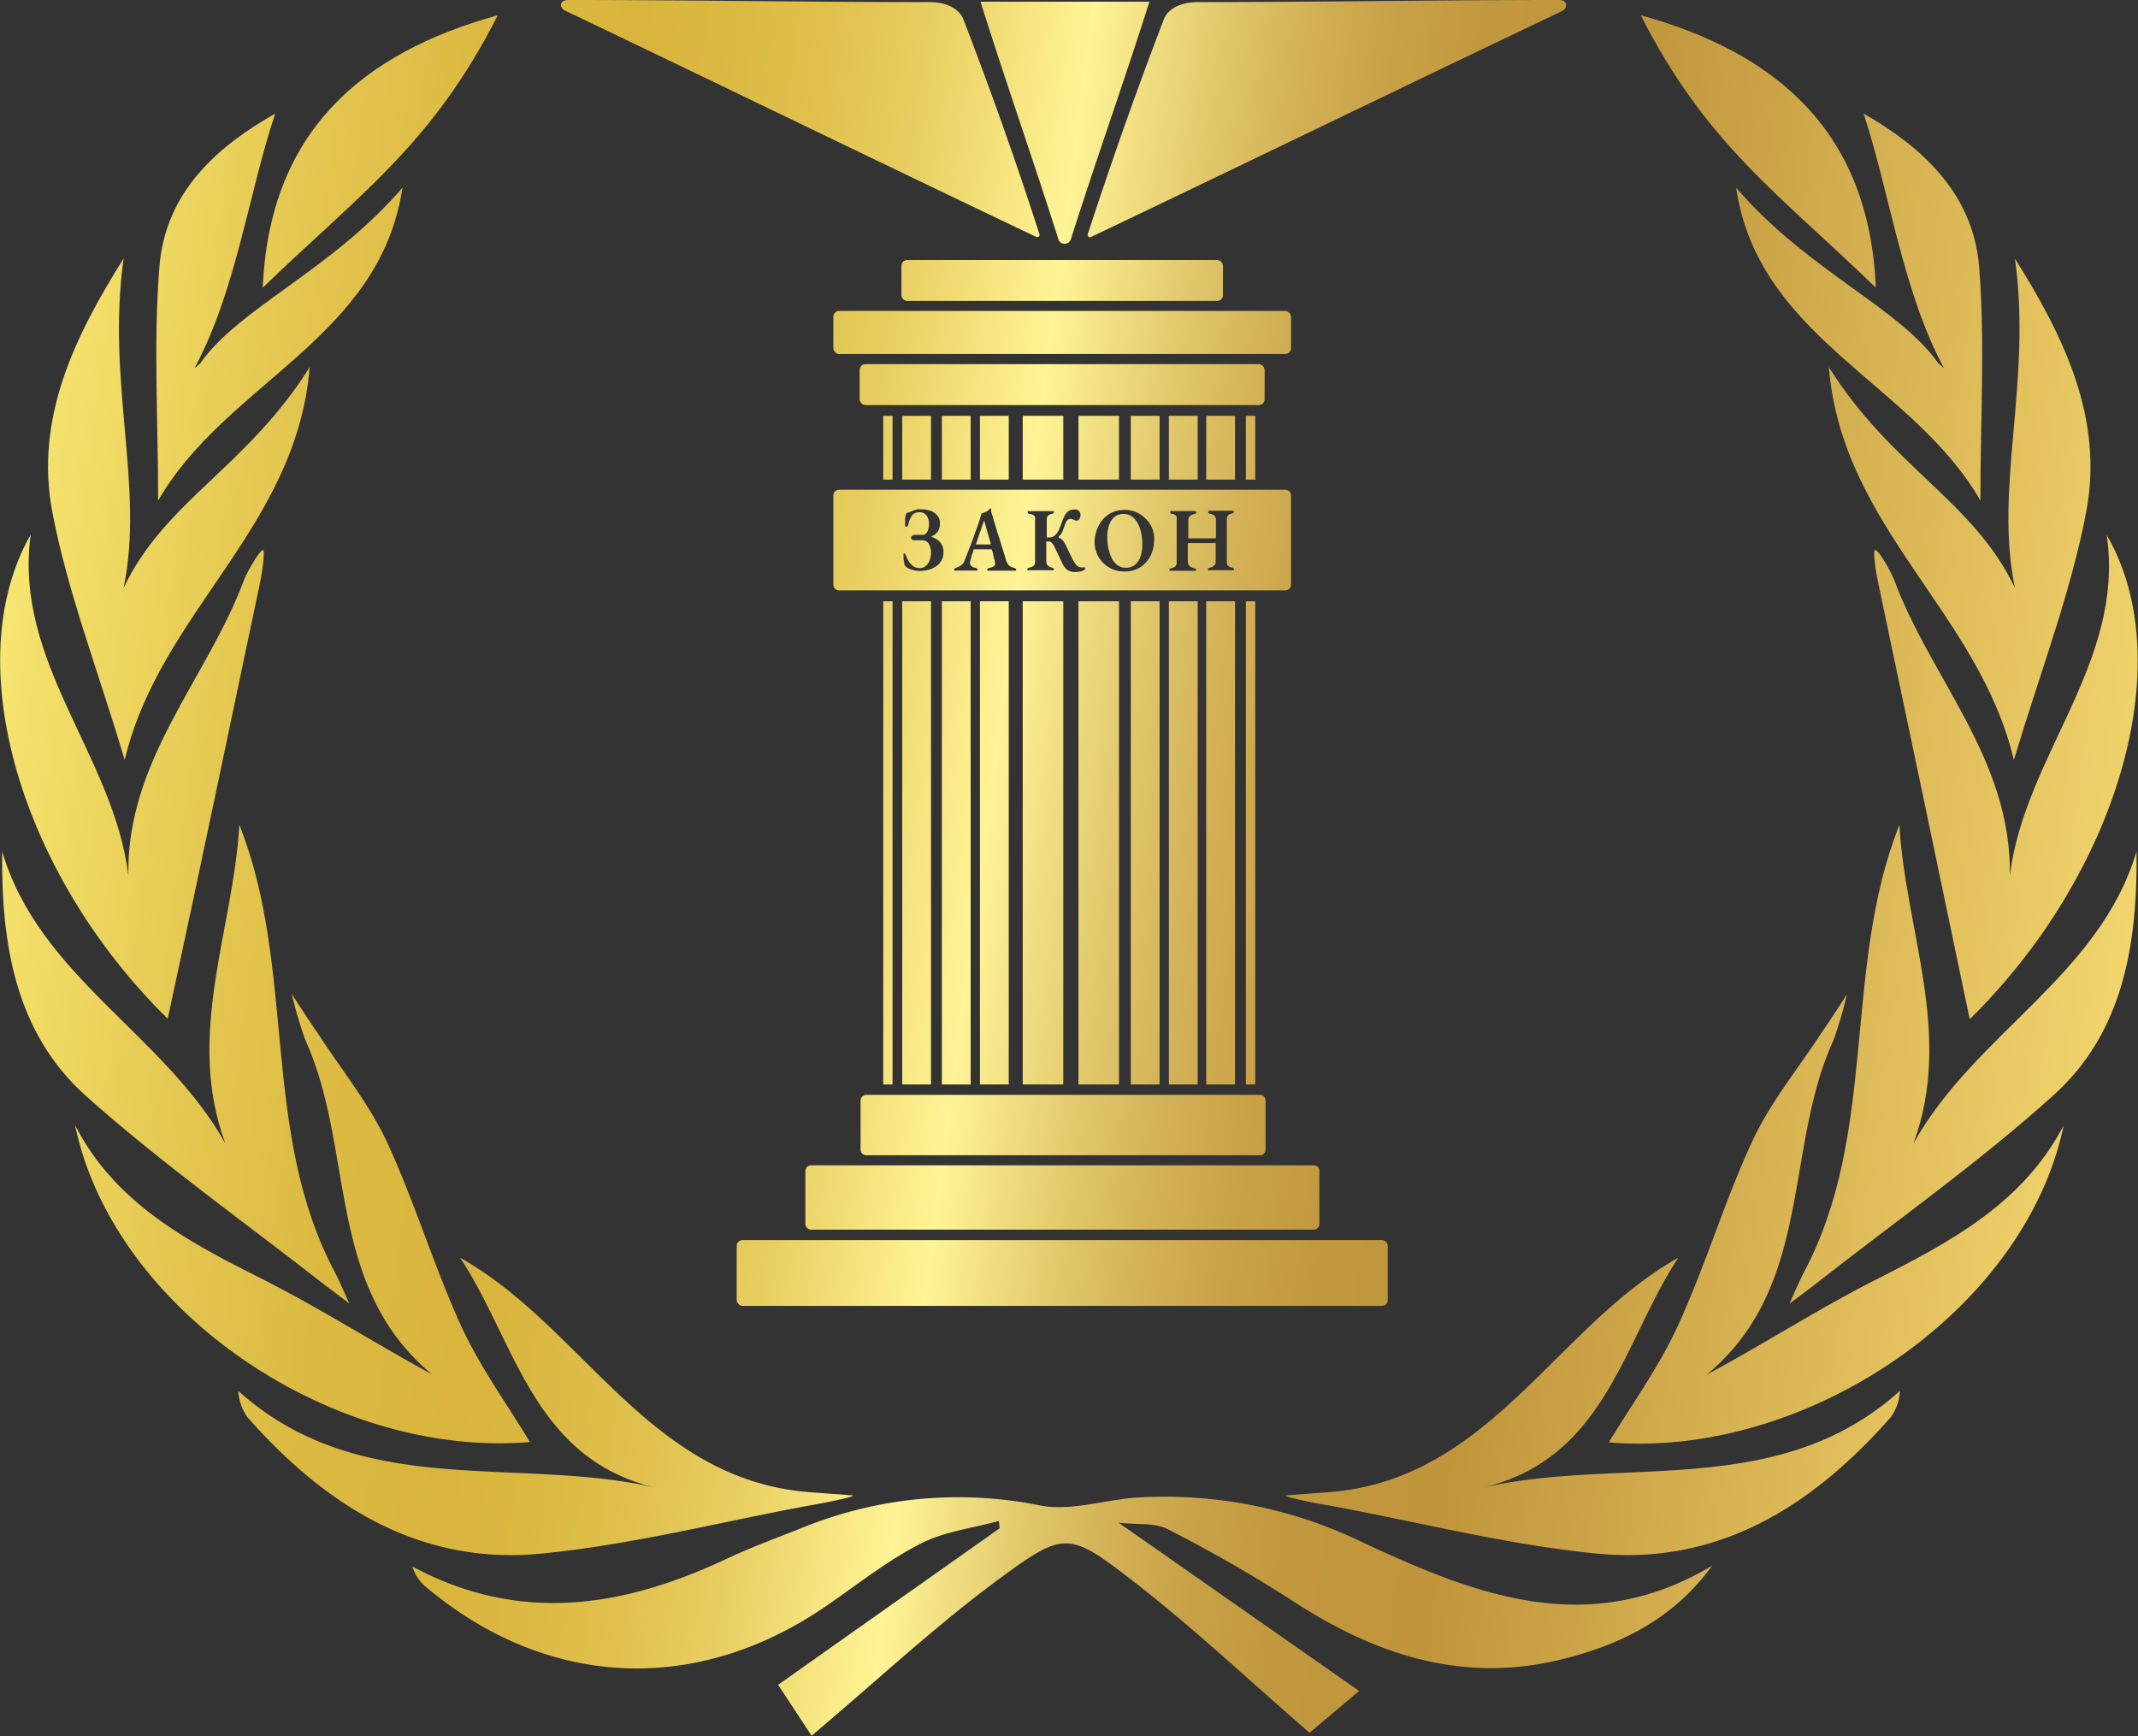 <svg xmlns="http://www.w3.org/2000/svg" xmlns:xlink="http://www.w3.org/1999/xlink" viewBox="0 0 234.03 190.04"><rect x="0" y="0" width="234.03" height="190.04" fill="#333333" stroke="none"/><defs><style>.cls-1{fill:url(#Безымянный_градиент_47);}.cls-2{fill:url(#Безымянный_градиент_47-2);}.cls-3{fill:url(#Безымянный_градиент_47-3);}.cls-4{fill:url(#Безымянный_градиент_47-4);}.cls-5{fill:url(#Безымянный_градиент_47-5);}.cls-6{fill:url(#Безымянный_градиент_47-6);}.cls-7{fill:url(#Безымянный_градиент_47-7);}.cls-8{fill:url(#Безымянный_градиент_47-8);}.cls-9{fill:url(#Безымянный_градиент_47-9);}.cls-10{fill:url(#Безымянный_градиент_47-10);}.cls-11{fill:url(#Безымянный_градиент_47-11);}.cls-12{fill:url(#Безымянный_градиент_47-12);}.cls-13{fill:url(#Безымянный_градиент_47-13);}.cls-14{fill:url(#Безымянный_градиент_47-14);}.cls-15{fill:url(#Безымянный_градиент_47-15);}.cls-16{fill:url(#Безымянный_градиент_47-16);}.cls-17{fill:url(#Безымянный_градиент_47-17);}.cls-18{fill:url(#Безымянный_градиент_47-18);}.cls-19{fill:url(#Безымянный_градиент_47-19);}.cls-20{fill:url(#Безымянный_градиент_47-20);}.cls-21{fill:url(#Безымянный_градиент_47-21);}.cls-22{fill:url(#Безымянный_градиент_47-22);}.cls-23{fill:url(#Безымянный_градиент_47-23);}.cls-24{fill:url(#Безымянный_градиент_47-24);}.cls-25{fill:url(#Безымянный_градиент_47-25);}.cls-26{fill:url(#Безымянный_градиент_47-26);}.cls-27{fill:url(#Безымянный_градиент_47-27);}.cls-28{fill:url(#Безымянный_градиент_47-28);}.cls-29{fill:url(#Безымянный_градиент_47-29);}.cls-30{fill:url(#Безымянный_градиент_47-30);}.cls-31{fill:url(#Безымянный_градиент_47-31);}.cls-32{fill:url(#Безымянный_градиент_47-32);}.cls-33{fill:url(#Безымянный_градиент_47-33);}.cls-34{fill:url(#Безымянный_градиент_47-34);}.cls-35{fill:url(#Безымянный_градиент_47-35);}.cls-36{fill:url(#Безымянный_градиент_47-36);}.cls-37{fill:url(#Безымянный_градиент_47-37);}.cls-38{fill:url(#Безымянный_градиент_47-38);}.cls-39{fill:url(#Безымянный_градиент_47-39);}.cls-40{fill:url(#Безымянный_градиент_47-40);}.cls-41{fill:url(#Безымянный_градиент_47-41);}.cls-42{fill:url(#Безымянный_градиент_47-42);}.cls-43{fill:url(#Безымянный_градиент_47-43);}.cls-44{fill:url(#Безымянный_градиент_47-44);}.cls-45{fill:url(#Безымянный_градиент_47-45);}.cls-46{fill:url(#Безымянный_градиент_47-46);}.cls-47{fill:url(#Безымянный_градиент_47-47);}</style><linearGradient id="Безымянный_градиент_47" x1="-2.25" y1="29.34" x2="232.13" y2="-1.3" gradientTransform="matrix(1, 0, 0, -1, 0, 106.38)" gradientUnits="userSpaceOnUse"><stop offset="0.01" stop-color="#f6e56f"/><stop offset="0.02" stop-color="#f4e16b"/><stop offset="0.11" stop-color="#e5c952"/><stop offset="0.19" stop-color="#dcba42"/><stop offset="0.26" stop-color="#d9b53d"/><stop offset="0.3" stop-color="#dbb841"/><stop offset="0.35" stop-color="#e0c14e"/><stop offset="0.4" stop-color="#e9d063"/><stop offset="0.44" stop-color="#f6e580"/><stop offset="0.47" stop-color="#fff596"/><stop offset="0.49" stop-color="#f4e587"/><stop offset="0.53" stop-color="#e1c86b"/><stop offset="0.57" stop-color="#d3b156"/><stop offset="0.61" stop-color="#c8a147"/><stop offset="0.65" stop-color="#c2983e"/><stop offset="0.72" stop-color="#c0953b"/><stop offset="1" stop-color="#f1d46c"/></linearGradient><linearGradient id="Безымянный_градиент_47-2" x1="-2.35" y1="28.65" x2="232.03" y2="-1.99" xlink:href="#Безымянный_градиент_47"/><linearGradient id="Безымянный_градиент_47-3" x1="-2.41" y1="28.12" x2="231.97" y2="-2.52" xlink:href="#Безымянный_градиент_47"/><linearGradient id="Безымянный_градиент_47-4" x1="-2.48" y1="27.55" x2="231.9" y2="-3.08" xlink:href="#Безымянный_градиент_47"/><linearGradient id="Безымянный_градиент_47-5" x1="-2.54" y1="27.15" x2="231.85" y2="-3.49" xlink:href="#Безымянный_градиент_47"/><linearGradient id="Безымянный_градиент_47-6" x1="-1.87" y1="32.26" x2="232.51" y2="1.62" xlink:href="#Безымянный_градиент_47"/><linearGradient id="Безымянный_градиент_47-7" x1="-2" y1="31.31" x2="232.38" y2="0.67" xlink:href="#Безымянный_градиент_47"/><linearGradient id="Безымянный_градиент_47-8" x1="-1.92" y1="31.83" x2="232.46" y2="1.19" xlink:href="#Безымянный_градиент_47"/><linearGradient id="Безымянный_градиент_47-9" x1="-2.06" y1="30.77" x2="232.32" y2="0.13" xlink:href="#Безымянный_градиент_47"/><linearGradient id="Безымянный_градиент_47-10" x1="-2.16" y1="30.12" x2="232.22" y2="-0.52" xlink:href="#Безымянный_градиент_47"/><linearGradient id="Безымянный_градиент_47-11" x1="3.31" y1="71.86" x2="237.69" y2="41.22" xlink:href="#Безымянный_градиент_47"/><linearGradient id="Безымянный_градиент_47-12" x1="3.21" y1="71.18" x2="237.59" y2="40.54" xlink:href="#Безымянный_градиент_47"/><linearGradient id="Безымянный_градиент_47-13" x1="3.15" y1="70.64" x2="237.53" y2="40" xlink:href="#Безымянный_градиент_47"/><linearGradient id="Безымянный_градиент_47-14" x1="3.07" y1="70.08" x2="237.45" y2="39.45" xlink:href="#Безымянный_градиент_47"/><linearGradient id="Безымянный_градиент_47-15" x1="3.02" y1="69.68" x2="237.41" y2="39.04" xlink:href="#Безымянный_градиент_47"/><linearGradient id="Безымянный_градиент_47-16" x1="3.69" y1="74.78" x2="238.07" y2="44.14" xlink:href="#Безымянный_градиент_47"/><linearGradient id="Безымянный_градиент_47-17" x1="3.56" y1="73.84" x2="237.94" y2="43.2" xlink:href="#Безымянный_градиент_47"/><linearGradient id="Безымянный_градиент_47-18" x1="3.64" y1="74.36" x2="238.02" y2="43.72" xlink:href="#Безымянный_градиент_47"/><linearGradient id="Безымянный_градиент_47-19" x1="3.49" y1="73.3" x2="237.87" y2="42.66" xlink:href="#Безымянный_градиент_47"/><linearGradient id="Безымянный_градиент_47-20" x1="3.4" y1="72.65" x2="237.78" y2="42.01" xlink:href="#Безымянный_градиент_47"/><linearGradient id="Безымянный_градиент_47-21" x1="-13.22" y1="-54.48" x2="221.17" y2="-85.12" xlink:href="#Безымянный_градиент_47"/><linearGradient id="Безымянный_градиент_47-22" x1="-8.76" y1="-20.4" x2="225.62" y2="-51.04" xlink:href="#Безымянный_градиент_47"/><linearGradient id="Безымянный_градиент_47-23" x1="7.82" y1="106.36" x2="242.2" y2="75.72" xlink:href="#Безымянный_градиент_47"/><linearGradient id="Безымянный_градиент_47-24" x1="-6.75" y1="-5.01" x2="227.64" y2="-35.65" xlink:href="#Безымянный_градиент_47"/><linearGradient id="Безымянный_градиент_47-25" x1="-11.22" y1="-39.3" x2="223.16" y2="-69.94" xlink:href="#Безымянный_градиент_47"/><linearGradient id="Безымянный_градиент_47-26" x1="-2.95" y1="23.98" x2="231.43" y2="-6.65" xlink:href="#Безымянный_градиент_47"/><linearGradient id="Безымянный_градиент_47-27" x1="0.74" y1="52.31" x2="235.13" y2="21.67" xlink:href="#Безымянный_градиент_47"/><linearGradient id="Безымянный_градиент_47-28" x1="3.76" y1="75.37" x2="238.14" y2="44.73" xlink:href="#Безымянный_градиент_47"/><linearGradient id="Безымянный_градиент_47-29" x1="7.99" y1="107.73" x2="242.37" y2="77.09" xlink:href="#Безымянный_градиент_47"/><linearGradient id="Безымянный_градиент_47-30" x1="6.26" y1="94.42" x2="240.64" y2="63.79" xlink:href="#Безымянный_градиент_47"/><linearGradient id="Безымянный_градиент_47-31" x1="-6.27" y1="-1.4" x2="228.11" y2="-32.04" xlink:href="#Безымянный_градиент_47"/><linearGradient id="Безымянный_градиент_47-32" x1="-3.87" y1="17.02" x2="230.52" y2="-13.62" xlink:href="#Безымянный_градиент_47"/><linearGradient id="Безымянный_градиент_47-33" x1="-9.08" y1="-22.9" x2="225.3" y2="-53.54" xlink:href="#Безымянный_градиент_47"/><linearGradient id="Безымянный_градиент_47-34" x1="0.5" y1="50.42" x2="234.88" y2="19.78" xlink:href="#Безымянный_градиент_47"/><linearGradient id="Безымянный_градиент_47-35" x1="4.22" y1="78.9" x2="238.6" y2="48.26" xlink:href="#Безымянный_градиент_47"/><linearGradient id="Безымянный_градиент_47-36" x1="6.89" y1="99.36" x2="241.28" y2="68.72" xlink:href="#Безымянный_градиент_47"/><linearGradient id="Безымянный_градиент_47-37" x1="8.79" y1="113.81" x2="243.18" y2="83.17" xlink:href="#Безымянный_градиент_47"/><linearGradient id="Безымянный_градиент_47-38" x1="8.46" y1="111.25" x2="242.84" y2="80.61" xlink:href="#Безымянный_градиент_47"/><linearGradient id="Безымянный_градиент_47-39" x1="-6.19" y1="-0.75" x2="228.19" y2="-31.39" xlink:href="#Безымянный_градиент_47"/><linearGradient id="Безымянный_градиент_47-40" x1="-7.22" y1="-8.58" x2="227.17" y2="-39.22" xlink:href="#Безымянный_градиент_47"/><linearGradient id="Безымянный_градиент_47-41" x1="-8.28" y1="-16.69" x2="226.11" y2="-47.33" xlink:href="#Безымянный_градиент_47"/><linearGradient id="Безымянный_градиент_47-42" x1="4.22" y1="78.93" x2="238.61" y2="48.29" xlink:href="#Безымянный_градиент_47"/><linearGradient id="Безымянный_градиент_47-43" x1="4.97" y1="84.54" x2="239.35" y2="53.9" xlink:href="#Безымянный_градиент_47"/><linearGradient id="Безымянный_градиент_47-44" x1="5.69" y1="90.14" x2="240.07" y2="59.5" xlink:href="#Безымянный_градиент_47"/><linearGradient id="Безымянный_градиент_47-45" x1="2.14" y1="62.99" x2="236.52" y2="32.35" xlink:href="#Безымянный_градиент_47"/><linearGradient id="Безымянный_градиент_47-46" x1="1.99" y1="61.82" x2="236.37" y2="31.18" xlink:href="#Безымянный_градиент_47"/><linearGradient id="Безымянный_градиент_47-47" x1="2.03" y1="62.18" x2="236.42" y2="31.54" xlink:href="#Безымянный_градиент_47"/></defs><title>atb</title><g id="Слой_2" data-name="Слой 2"><g id="Слой_1-2" data-name="Слой 1"><rect class="cls-1" x="111.95" y="65.82" width="4.44" height="52.89"/><rect class="cls-2" x="107.27" y="65.82" width="3.15" height="52.89"/><rect class="cls-3" x="103.1" y="65.82" width="3.15" height="52.89"/><rect class="cls-4" x="98.76" y="65.82" width="3.15" height="52.89"/><rect class="cls-5" x="96.68" y="65.82" width="1.02" height="52.89"/><rect class="cls-6" x="136.38" y="65.82" width="1.02" height="52.89"/><rect class="cls-7" x="127.95" y="65.82" width="3.15" height="52.89"/><rect class="cls-8" x="132.04" y="65.82" width="3.15" height="52.89"/><rect class="cls-9" x="123.78" y="65.82" width="3.15" height="52.89"/><rect class="cls-10" x="118.05" y="65.82" width="4.44" height="52.89"/><rect class="cls-11" x="111.95" y="45.52" width="4.44" height="6.98"/><rect class="cls-12" x="107.27" y="45.52" width="3.15" height="6.98"/><rect class="cls-13" x="103.1" y="45.52" width="3.15" height="6.98"/><rect class="cls-14" x="98.76" y="45.52" width="3.15" height="6.98"/><rect class="cls-15" x="96.68" y="45.52" width="1.02" height="6.98"/><rect class="cls-16" x="136.38" y="45.52" width="1.02" height="6.98"/><rect class="cls-17" x="127.95" y="45.52" width="3.15" height="6.98"/><rect class="cls-18" x="132.04" y="45.52" width="3.15" height="6.98"/><rect class="cls-19" x="123.78" y="45.52" width="3.15" height="6.98"/><rect class="cls-20" x="118.05" y="45.52" width="4.44" height="6.98"/><path class="cls-21" d="M148.87,168.7a49.53,49.53,0,0,0-24.26-4.78c-3.6.22-7.34,1.53-10.74.88a45.18,45.18,0,0,0-25.93,2.39c-2.78,1.11-5.6,2.13-8.3,3.4-11.3,5.33-22.68,7.24-34.49.89a4.55,4.55,0,0,0,1.37,2.15c13.19,11.15,29.52,12,43.79,2.26,3.44-2.35,6.73-5,10.4-6.88,2.61-1.36,5.74-1.72,8.63-2.52l.08.81L85.17,184.43,88.84,190c7.45-6.29,13.77-12.21,20.7-17.29s7.48-5.05,14.38.28c6.68,5.16,12.85,11,19.43,16.69l5.42-4.58-26.33-18.42c2.11.24,4,0,5.38.71a156.45,156.45,0,0,1,13.76,7.91c8.85,5.76,18.26,8.91,28.82,6.47,6.63-1.54,12.67-4.39,17-10.37C173.76,179.53,161.31,174.52,148.87,168.7Z"/><path class="cls-22" d="M58,157.85c-2.44-4.06-5.46-8.2-7.56-12.78-3-6.61-5.11-13.68-8.18-20.27-2-4.18-5-7.85-7.51-11.75-.56-.76-2.81-4.23-2.81-4.23a48.5,48.5,0,0,0,1.47,5c5.47,12,2.18,26.91,13.87,36.62-6.46-3.52-12.4-7.32-18.67-10.48-8.11-4.08-16-8.24-20.39-16.79C12.44,143.5,36.5,159.68,58,157.85Z"/><path class="cls-23" d="M61.91,1.19c16.53,7.9,33.71,16.26,51.53,24.75a.26.26,0,0,0,.34-.14.2.2,0,0,0,0-.17C111,17,108.19,9.21,105.46,2.13,105,1,103.72.23,101.71.23,88.55.23,75.37,0,62.2,0,61.21,0,61.17.86,61.91,1.19Z"/><path class="cls-24" d="M35.57,140.68l2.66,2s-1.23-2.79-1.56-3.39c-8.18-15.31-4.2-33.24-10.47-49-.67,11.62-5.95,22.94-1.53,34.88C17.94,113.17,4.3,106.91.24,93.22.12,103.35,1.7,113,9.32,119.89,17.61,127.31,26.78,133.78,35.57,140.68Z"/><path class="cls-25" d="M59.21,170.07c9.85-.95,19.56-3.45,29.33-5.26.79-.13,4.8-.87,4.85-1.11l-4.51-.34c-17.8-1.21-24.95-18.08-38.51-25.68,6.07,9.2,7.94,21.93,21.31,25.15-15.24-3.48-32.28,1.43-45.6-10.58a5.61,5.61,0,0,0,1,2.88C35.62,164.81,45.92,171.35,59.21,170.07Z"/><path class="cls-26" d="M28.44,63.89c.22-1,.62-3.61.35-3.68s-1.51,1.94-2.07,3.24c-4,10.84-12.89,19.68-12.67,32.41C12.47,82.71,1.45,72.55,3.36,58.52c-8,14-1.11,37.17,15,53C21.7,96,25.08,79.92,28.44,63.89Z"/><path class="cls-27" d="M13.65,83.19c3.84-16.19,18.8-25.38,20.25-43C27,51.19,18.07,54.8,13.53,64.36c2.31-11-1.9-22.58,0-36.06C8.12,36.9,3.81,45.84,5.72,56,7.38,64.76,10.68,73.24,13.65,83.19Z"/><path class="cls-28" d="M44.05,20.55C36.2,29.67,26.24,33.62,21.91,39.78l-.62.53c4.53-8.4,5.93-19.16,8.83-27.87-6.08,3.45-12,8.39-12.67,16.76s-.14,16.55-.14,25.6C24.75,41.86,41.59,37.09,44.05,20.55Z"/><path class="cls-29" d="M107.33.19c2.92,9.27,5.72,17.15,8.52,26a.72.72,0,0,0,.91.46.7.7,0,0,0,.46-.46c2.82-8.87,5.65-16.74,8.6-26Z"/><path class="cls-30" d="M54.49,1.67c-15.11,4.18-25,12.94-25.73,29.82C39.52,21.1,47.31,15.8,54.49,1.67Z"/><path class="cls-31" d="M205.5,140c-6.27,3.16-12.21,7-18.68,10.48,11.7-9.71,8.41-24.67,13.88-36.62a43.94,43.94,0,0,0,1.46-5s-2.24,3.47-2.8,4.23c-2.54,3.9-5.56,7.57-7.51,11.75-3.07,6.59-5.14,13.66-8.18,20.27-2.1,4.58-5.12,8.72-7.56,12.78,21.48,1.83,45.56-14.35,49.78-34.69C221.44,131.71,213.61,135.87,205.5,140Z"/><path class="cls-32" d="M209.44,125.19c4.42-11.94-.86-23.26-1.53-34.88-6.27,15.76-2.29,33.69-10.47,49-.33.6-1.56,3.39-1.56,3.39s1.85-1.36,2.66-2c8.79-6.9,18-13.37,26.25-20.82,7.62-6.85,9.2-16.54,9.08-26.67C229.79,106.88,216.15,113.12,209.44,125.19Z"/><path class="cls-33" d="M183.71,137.68c-13.55,7.6-20.7,24.47-38.5,25.68l-4.51.34c.05.24,4.06,1,4.85,1.11,9.77,1.81,19.48,4.31,29.33,5.26,13.29,1.28,23.58-5.26,32.09-14.94a5.43,5.43,0,0,0,1-2.88c-13.32,12-30.36,7.1-45.6,10.58C175.78,159.61,177.65,146.88,183.71,137.68Z"/><path class="cls-34" d="M220,95.86c.22-12.73-8.67-21.57-12.67-32.41-.56-1.3-1.76-3.32-2.07-3.24s.13,2.7.35,3.68c3.37,16,6.75,32.06,10,47.68,16.15-15.88,23.09-39.08,15-53C232.63,72.55,221.61,82.71,220,95.86Z"/><path class="cls-35" d="M220.56,64.36C216,54.8,207.08,51.17,200.19,40.19c1.45,17.61,16.41,26.8,20.25,43,3-9.94,6.27-18.42,7.93-27.2,1.91-10.14-2.4-19.08-7.81-27.68C222.44,41.78,218.25,53.34,220.56,64.36Z"/><path class="cls-36" d="M212.8,40.31l-.62-.53c-4.33-6.16-14.29-10.11-22.14-19.23,2.46,16.54,19.3,21.31,26.74,34.25,0-9,.52-17.37-.14-25.6S210.05,15.89,204,12.44C206.87,21.19,208.27,31.91,212.8,40.31Z"/><path class="cls-37" d="M179.6,1.67c7.18,14.13,15,19.43,25.73,29.82C204.63,14.61,194.71,5.85,179.6,1.67Z"/><path class="cls-38" d="M170.65,0c-13.16,0-26.34.23-39.51.23-2,0-3.32.79-3.75,1.9-2.72,7.08-5.49,14.85-8.32,23.5a.26.26,0,0,0,.16.32.22.22,0,0,0,.18,0c17.8-8.49,35-16.85,51.52-24.71C171.67.86,171.63,0,170.65,0Z"/><path class="cls-39" d="M94.2,120.45v5.41a.63.63,0,0,0,.63.6H137.9a.61.61,0,0,0,.63-.6v-5.41a.61.61,0,0,0-.63-.6H94.83A.63.63,0,0,0,94.2,120.45Z"/><path class="cls-40" d="M88.16,128.19V134a.63.63,0,0,0,.63.6h55a.61.61,0,0,0,.63-.6v-5.84a.61.61,0,0,0-.63-.6h-55A.63.63,0,0,0,88.16,128.19Z"/><rect class="cls-41" x="80.64" y="135.75" width="71.27" height="7.2" rx="0.63"/><rect class="cls-42" x="94.1" y="39.86" width="44.33" height="4.48" rx="0.63"/><rect class="cls-43" x="91.22" y="34.04" width="50.1" height="4.71" rx="0.63"/><rect class="cls-44" x="98.67" y="28.46" width="35.2" height="4.48" rx="0.63"/><path class="cls-45" d="M121.69,61.11a2.33,2.33,0,0,0,.63.76,1.51,1.51,0,0,0,.91.28,1.54,1.54,0,0,0,1-.32,1.86,1.86,0,0,0,.61-.9,4,4,0,0,0,.2-1.32,5.17,5.17,0,0,0-.12-1.24,3.76,3.76,0,0,0-.38-1.08,2.19,2.19,0,0,0-.64-.75,1.44,1.44,0,0,0-.9-.28,1.57,1.57,0,0,0-1,.32,1.94,1.94,0,0,0-.59.89,3.92,3.92,0,0,0-.2,1.32,6.43,6.43,0,0,0,.12,1.24A5.08,5.08,0,0,0,121.69,61.11Z"/><path class="cls-46" d="M107,59.6h1.31c.08,0,.13,0,.13-.06h0v-.06l-.66-2.31c0-.09-.05-.14-.07-.14s0,0-.06.13l-.79,2.32v.08a.13.13,0,0,0,0,.07Z"/><path class="cls-47" d="M91.22,54.24V64a.63.63,0,0,0,.63.63h48.84a.63.63,0,0,0,.63-.63h0V54.24a.63.63,0,0,0-.63-.63H91.85a.63.63,0,0,0-.63.63Zm37.54,2.23a.72.72,0,0,0-.44-.22.2.2,0,0,1-.23-.2.15.15,0,0,1,.06-.11h2.58q.21,0,.21.15a.12.12,0,0,1-.06.12.48.48,0,0,1-.18.07,1,1,0,0,0-.49.25.72.72,0,0,0-.13.45v1.86a.14.14,0,0,0,0,.09H133c.07,0,.1,0,.1-.14V56.94a.63.63,0,0,0-.12-.44,1,1,0,0,0-.49-.25.73.73,0,0,1-.19-.07.17.17,0,0,1-.06-.12q0-.15.21-.15H135a.11.11,0,0,1,.06.11c0,.1-.08.17-.24.2a.71.71,0,0,0-.43.23,1,1,0,0,0-.1.46v4.53a.86.86,0,0,0,.11.47.77.77,0,0,0,.44.22c.16,0,.23.1.23.19a.11.11,0,0,1-.06.1h-2.6a.17.17,0,0,1-.14,0,.13.13,0,0,1-.06-.1.17.17,0,0,1,.06-.12l.17-.06a1,1,0,0,0,.48-.24.58.58,0,0,0,.15-.45v-2a.08.08,0,0,0-.08,0h-2.86c-.07,0-.11,0-.11.15v1.87a.73.73,0,0,0,.17.47,1.15,1.15,0,0,0,.5.26l.18.06a.12.12,0,0,1,.06.12.1.1,0,0,1-.06.1.19.19,0,0,1-.15,0h-2.66a.17.17,0,0,1-.06-.1c0-.09.08-.16.23-.19a.77.77,0,0,0,.45-.22.66.66,0,0,0,.12-.47V56.91A.75.75,0,0,0,128.76,56.47ZM120.06,58a3.83,3.83,0,0,1,.64-1.11,3,3,0,0,1,1-.78,3.36,3.36,0,0,1,1.43-.29,3.29,3.29,0,0,1,1.21.23,3.25,3.25,0,0,1,1,.67,3,3,0,0,1,1,2.35,3.85,3.85,0,0,1-.21,1.3,3.11,3.11,0,0,1-.63,1.12,3,3,0,0,1-1,.78,3.33,3.33,0,0,1-1.43.29,3.22,3.22,0,0,1-3-1.95,3.59,3.59,0,0,1-.26-1.34A4.62,4.62,0,0,1,120.06,58Zm-6.83-1.52a.85.85,0,0,0-.49-.22.22.22,0,0,1-.25-.21c0-.11,0-.07.07-.1h2.77a.14.14,0,0,1,0,.21l0,0a.37.37,0,0,1-.18.08.9.9,0,0,0-.47.25,1,1,0,0,0-.1.45V58.7a.29.29,0,0,0,0,.13.06.06,0,0,0,.06,0h.25a.86.86,0,0,0,.66-.3,1.92,1.92,0,0,0,.44-.72l.34-.9a5,5,0,0,1,.27-.57,1.43,1.43,0,0,1,.39-.42,1.14,1.14,0,0,1,.62-.15.62.62,0,0,1,.52.19.65.65,0,0,1,.14.44.66.66,0,0,1-.12.41.36.36,0,0,1-.32.18.67.67,0,0,1-.33-.1.66.66,0,0,0-.31-.09.5.5,0,0,0-.31.1.93.93,0,0,0-.26.41l-.28.76a1.09,1.09,0,0,1-.19.37.85.85,0,0,1-.24.26.14.14,0,0,0,0,.09.56.56,0,0,0,0,.08.83.83,0,0,1,.39.24,2.44,2.44,0,0,1,.35.55l.74,1.53c.1.18.2.35.31.51A1.06,1.06,0,0,0,118,62a.72.72,0,0,0,.31.11,2,2,0,0,0,.35,0h.11a.11.11,0,0,1,0,.11.11.11,0,0,1,0,.08l-.06.07a1.05,1.05,0,0,1-.39.17,2.43,2.43,0,0,1-.61.08,1.57,1.57,0,0,1-.84-.21,1.88,1.88,0,0,1-.58-.73l-.85-1.79a2.57,2.57,0,0,0-.26-.41.55.55,0,0,0-.27-.2h-.32a.07.07,0,0,0-.06,0v2.11a1.26,1.26,0,0,0,.05.33.46.46,0,0,0,.17.24,1.12,1.12,0,0,0,.37.17.54.54,0,0,1,.19.07.13.13,0,0,1,.08.12s0,.08-.09.1a.54.54,0,0,1-.18,0h-1.92a4,4,0,0,1-.49,0,.6.6,0,0,1-.19,0,.1.1,0,0,1-.09-.1.34.34,0,0,1,.28-.2.82.82,0,0,0,.47-.22.68.68,0,0,0,.12-.48V56.92A.65.65,0,0,0,113.23,56.47Zm-8.65,5.72.18-.09a1.12,1.12,0,0,0,.47-.25,1,1,0,0,0,.33-.45q.24-.59.45-1.14c.15-.36.28-.72.42-1.08l.39-1.1c.14-.37.28-.77.41-1.18q.1-.32.15-.48l.06-.23.26-.08L108,56a.79.79,0,0,0,.22-.18.75.75,0,0,0,.14-.17h.06l.06.05a.24.24,0,0,1,0,.12.29.29,0,0,1,0,.13c.14.47.28.95.43,1.43s.29,1,.44,1.43.28.92.42,1.35.26.83.37,1.19a1.72,1.72,0,0,0,.21.43.92.92,0,0,0,.28.24,1.51,1.51,0,0,0,.35.14.37.37,0,0,1,.18.08.13.13,0,0,1,.07.14.1.1,0,0,1-.06.09.43.43,0,0,1-.16,0h-2.72a.43.43,0,0,1-.16,0,.1.1,0,0,1-.07-.1.17.17,0,0,1,.07-.14.45.45,0,0,1,.18-.07,1,1,0,0,0,.49-.19.36.36,0,0,0,.12-.36,2.06,2.06,0,0,0-.09-.41l-.12-.49c0-.17-.08-.32-.12-.46a.34.34,0,0,0-.06-.12h-1.94l-.06.14a.43.43,0,0,1-.08.29,1.12,1.12,0,0,0-.11.34c0,.11-.06.23-.09.33l-.06.26a.49.49,0,0,0,.09.42.9.9,0,0,0,.47.25c.17,0,.26.12.26.21a.1.1,0,0,1-.07.09.25.25,0,0,1-.17,0h-2.06a.31.31,0,0,1-.19,0,.12.12,0,0,1-.07-.11.16.16,0,0,1,.13-.17Zm-5.68-1.6a.38.38,0,0,1,.15,0,1.59,1.59,0,0,1,.21.43,2.39,2.39,0,0,0,.56.83,1.22,1.22,0,0,0,.8.33,1,1,0,0,0,.73-.25,1.38,1.38,0,0,0,.42-.64,2.21,2.21,0,0,0,.14-.8,1.75,1.75,0,0,0-.1-.64,1.05,1.05,0,0,0-.3-.52.74.74,0,0,0-.55-.2H100a.52.52,0,0,1-.19-.08.23.23,0,0,1-.08-.18.28.28,0,0,1,.16-.25.92.92,0,0,1,.27-.08H101a.46.46,0,0,0,.38-.18.88.88,0,0,0,.23-.45,1.52,1.52,0,0,0,.08-.56,1.6,1.6,0,0,0-.1-.61,1,1,0,0,0-.34-.49,1,1,0,0,0-.65-.19,1,1,0,0,0-.75.33,2.6,2.6,0,0,0-.42,1,.22.22,0,0,1-.1.18.23.23,0,0,1-.14.09.12.12,0,0,1-.11-.09.43.43,0,0,1,0-.16v-.48a1.88,1.88,0,0,1,.06-.55.87.87,0,0,1,.07-.17.14.14,0,0,1,.09-.08,2,2,0,0,0,.37-.12l.33-.14.36-.12a2.09,2.09,0,0,1,.5,0,2.83,2.83,0,0,1,1,.16,1.67,1.67,0,0,1,.74.51,1.26,1.26,0,0,1,.29.89,1.35,1.35,0,0,1-.25.87,1.51,1.51,0,0,1-.67.52h0v.06a3,3,0,0,1,.57.27,1.55,1.55,0,0,1,.73,1.45,1.65,1.65,0,0,1-.23.89,1.9,1.9,0,0,1-.6.63,2.7,2.7,0,0,1-.83.37,3.52,3.52,0,0,1-.92.12,2.32,2.32,0,0,1-.74-.1,3.28,3.28,0,0,1-.57-.21,1,1,0,0,1-.2-.15A.59.59,0,0,1,99,61.8a3.47,3.47,0,0,0-.1-.62c0-.18,0-.37,0-.55l0,0Z"/></g></g></svg>